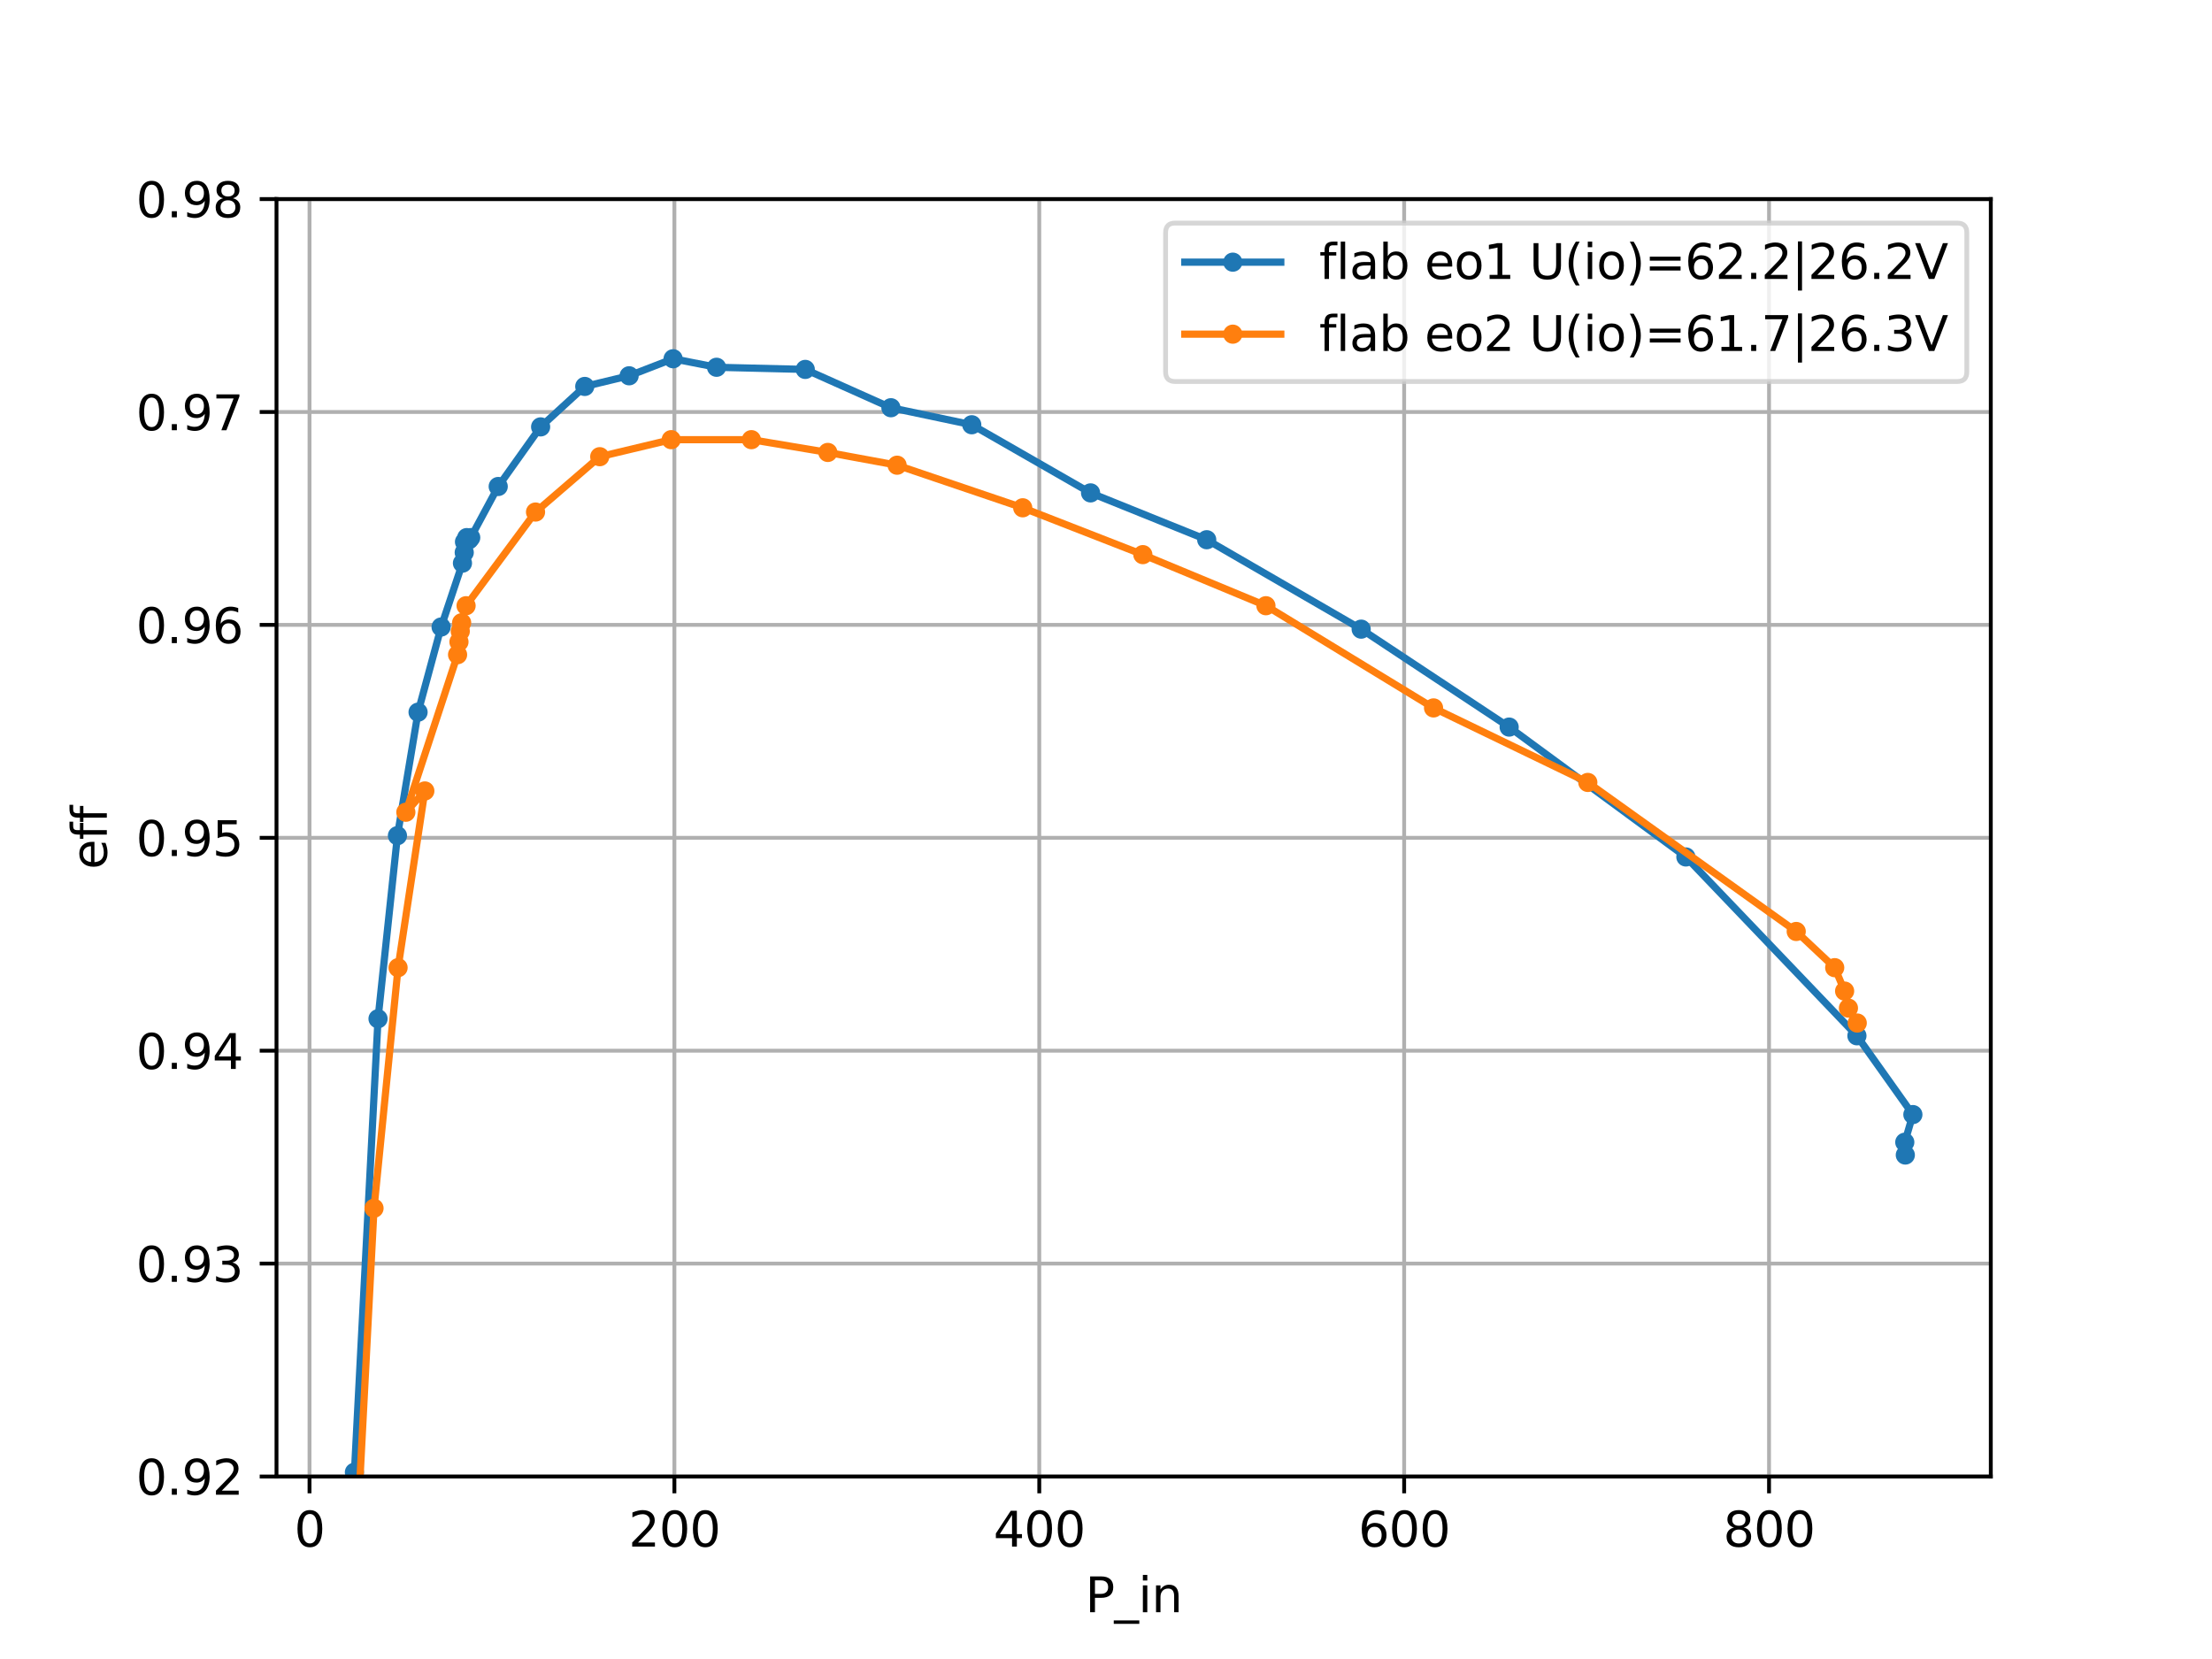 <?xml version="1.0" encoding="utf-8" standalone="no"?>
<!DOCTYPE svg PUBLIC "-//W3C//DTD SVG 1.1//EN"
  "http://www.w3.org/Graphics/SVG/1.1/DTD/svg11.dtd">
<svg xmlns:xlink="http://www.w3.org/1999/xlink" width="460.8pt" height="345.6pt" viewBox="0 0 460.8 345.6" xmlns="http://www.w3.org/2000/svg" version="1.1">
 <defs>
  <style type="text/css">*{stroke-linejoin: round; stroke-linecap: butt}</style>
 </defs>
 <g id="figure_1">
  <g id="patch_1">
   <path d="M 0 345.6 
L 460.8 345.6 
L 460.8 0 
L 0 0 
z
" style="fill: #ffffff"/>
  </g>
  <g id="axes_1">
   <g id="patch_2">
    <path d="M 57.6 307.584 
L 414.72 307.584 
L 414.72 41.472 
L 57.6 41.472 
z
" style="fill: #ffffff"/>
   </g>
   <g id="matplotlib.axis_1">
    <g id="xtick_1">
     <g id="line2d_1">
      <path d="M 64.479 307.584 
L 64.479 41.472 
" clip-path="url(#p7e96a3582b)" style="fill: none; stroke: #b0b0b0; stroke-width: 0.8; stroke-linecap: square"/>
     </g>
     <g id="line2d_2">
      <defs>
       <path id="mb499e2effb" d="M 0 0 
L 0 3.5 
" style="stroke: #000000; stroke-width: 0.8"/>
      </defs>
      <g>
       <use xlink:href="#mb499e2effb" x="64.479" y="307.584" style="stroke: #000000; stroke-width: 0.8"/>
      </g>
     </g>
     <g id="text_1">
      <!-- 0 -->
      <g transform="translate(61.297 322.182) scale(0.1 -0.1)">
       <defs>
        <path id="DejaVuSans-30" d="M 2034 4250 
Q 1547 4250 1301 3770 
Q 1056 3291 1056 2328 
Q 1056 1369 1301 889 
Q 1547 409 2034 409 
Q 2525 409 2770 889 
Q 3016 1369 3016 2328 
Q 3016 3291 2770 3770 
Q 2525 4250 2034 4250 
z
M 2034 4750 
Q 2819 4750 3233 4129 
Q 3647 3509 3647 2328 
Q 3647 1150 3233 529 
Q 2819 -91 2034 -91 
Q 1250 -91 836 529 
Q 422 1150 422 2328 
Q 422 3509 836 4129 
Q 1250 4750 2034 4750 
z
" transform="scale(0.016)"/>
       </defs>
       <use xlink:href="#DejaVuSans-30"/>
      </g>
     </g>
    </g>
    <g id="xtick_2">
     <g id="line2d_3">
      <path d="M 140.489 307.584 
L 140.489 41.472 
" clip-path="url(#p7e96a3582b)" style="fill: none; stroke: #b0b0b0; stroke-width: 0.8; stroke-linecap: square"/>
     </g>
     <g id="line2d_4">
      <g>
       <use xlink:href="#mb499e2effb" x="140.489" y="307.584" style="stroke: #000000; stroke-width: 0.8"/>
      </g>
     </g>
     <g id="text_2">
      <!-- 200 -->
      <g transform="translate(130.946 322.182) scale(0.1 -0.1)">
       <defs>
        <path id="DejaVuSans-32" d="M 1228 531 
L 3431 531 
L 3431 0 
L 469 0 
L 469 531 
Q 828 903 1448 1529 
Q 2069 2156 2228 2338 
Q 2531 2678 2651 2914 
Q 2772 3150 2772 3378 
Q 2772 3750 2511 3984 
Q 2250 4219 1831 4219 
Q 1534 4219 1204 4116 
Q 875 4013 500 3803 
L 500 4441 
Q 881 4594 1212 4672 
Q 1544 4750 1819 4750 
Q 2544 4750 2975 4387 
Q 3406 4025 3406 3419 
Q 3406 3131 3298 2873 
Q 3191 2616 2906 2266 
Q 2828 2175 2409 1742 
Q 1991 1309 1228 531 
z
" transform="scale(0.016)"/>
       </defs>
       <use xlink:href="#DejaVuSans-32"/>
       <use xlink:href="#DejaVuSans-30" x="63.623"/>
       <use xlink:href="#DejaVuSans-30" x="127.246"/>
      </g>
     </g>
    </g>
    <g id="xtick_3">
     <g id="line2d_5">
      <path d="M 216.5 307.584 
L 216.5 41.472 
" clip-path="url(#p7e96a3582b)" style="fill: none; stroke: #b0b0b0; stroke-width: 0.8; stroke-linecap: square"/>
     </g>
     <g id="line2d_6">
      <g>
       <use xlink:href="#mb499e2effb" x="216.5" y="307.584" style="stroke: #000000; stroke-width: 0.8"/>
      </g>
     </g>
     <g id="text_3">
      <!-- 400 -->
      <g transform="translate(206.957 322.182) scale(0.1 -0.1)">
       <defs>
        <path id="DejaVuSans-34" d="M 2419 4116 
L 825 1625 
L 2419 1625 
L 2419 4116 
z
M 2253 4666 
L 3047 4666 
L 3047 1625 
L 3713 1625 
L 3713 1100 
L 3047 1100 
L 3047 0 
L 2419 0 
L 2419 1100 
L 313 1100 
L 313 1709 
L 2253 4666 
z
" transform="scale(0.016)"/>
       </defs>
       <use xlink:href="#DejaVuSans-34"/>
       <use xlink:href="#DejaVuSans-30" x="63.623"/>
       <use xlink:href="#DejaVuSans-30" x="127.246"/>
      </g>
     </g>
    </g>
    <g id="xtick_4">
     <g id="line2d_7">
      <path d="M 292.511 307.584 
L 292.511 41.472 
" clip-path="url(#p7e96a3582b)" style="fill: none; stroke: #b0b0b0; stroke-width: 0.8; stroke-linecap: square"/>
     </g>
     <g id="line2d_8">
      <g>
       <use xlink:href="#mb499e2effb" x="292.511" y="307.584" style="stroke: #000000; stroke-width: 0.8"/>
      </g>
     </g>
     <g id="text_4">
      <!-- 600 -->
      <g transform="translate(282.967 322.182) scale(0.1 -0.1)">
       <defs>
        <path id="DejaVuSans-36" d="M 2113 2584 
Q 1688 2584 1439 2293 
Q 1191 2003 1191 1497 
Q 1191 994 1439 701 
Q 1688 409 2113 409 
Q 2538 409 2786 701 
Q 3034 994 3034 1497 
Q 3034 2003 2786 2293 
Q 2538 2584 2113 2584 
z
M 3366 4563 
L 3366 3988 
Q 3128 4100 2886 4159 
Q 2644 4219 2406 4219 
Q 1781 4219 1451 3797 
Q 1122 3375 1075 2522 
Q 1259 2794 1537 2939 
Q 1816 3084 2150 3084 
Q 2853 3084 3261 2657 
Q 3669 2231 3669 1497 
Q 3669 778 3244 343 
Q 2819 -91 2113 -91 
Q 1303 -91 875 529 
Q 447 1150 447 2328 
Q 447 3434 972 4092 
Q 1497 4750 2381 4750 
Q 2619 4750 2861 4703 
Q 3103 4656 3366 4563 
z
" transform="scale(0.016)"/>
       </defs>
       <use xlink:href="#DejaVuSans-36"/>
       <use xlink:href="#DejaVuSans-30" x="63.623"/>
       <use xlink:href="#DejaVuSans-30" x="127.246"/>
      </g>
     </g>
    </g>
    <g id="xtick_5">
     <g id="line2d_9">
      <path d="M 368.522 307.584 
L 368.522 41.472 
" clip-path="url(#p7e96a3582b)" style="fill: none; stroke: #b0b0b0; stroke-width: 0.8; stroke-linecap: square"/>
     </g>
     <g id="line2d_10">
      <g>
       <use xlink:href="#mb499e2effb" x="368.522" y="307.584" style="stroke: #000000; stroke-width: 0.8"/>
      </g>
     </g>
     <g id="text_5">
      <!-- 800 -->
      <g transform="translate(358.978 322.182) scale(0.1 -0.1)">
       <defs>
        <path id="DejaVuSans-38" d="M 2034 2216 
Q 1584 2216 1326 1975 
Q 1069 1734 1069 1313 
Q 1069 891 1326 650 
Q 1584 409 2034 409 
Q 2484 409 2743 651 
Q 3003 894 3003 1313 
Q 3003 1734 2745 1975 
Q 2488 2216 2034 2216 
z
M 1403 2484 
Q 997 2584 770 2862 
Q 544 3141 544 3541 
Q 544 4100 942 4425 
Q 1341 4750 2034 4750 
Q 2731 4750 3128 4425 
Q 3525 4100 3525 3541 
Q 3525 3141 3298 2862 
Q 3072 2584 2669 2484 
Q 3125 2378 3379 2068 
Q 3634 1759 3634 1313 
Q 3634 634 3220 271 
Q 2806 -91 2034 -91 
Q 1263 -91 848 271 
Q 434 634 434 1313 
Q 434 1759 690 2068 
Q 947 2378 1403 2484 
z
M 1172 3481 
Q 1172 3119 1398 2916 
Q 1625 2713 2034 2713 
Q 2441 2713 2670 2916 
Q 2900 3119 2900 3481 
Q 2900 3844 2670 4047 
Q 2441 4250 2034 4250 
Q 1625 4250 1398 4047 
Q 1172 3844 1172 3481 
z
" transform="scale(0.016)"/>
       </defs>
       <use xlink:href="#DejaVuSans-38"/>
       <use xlink:href="#DejaVuSans-30" x="63.623"/>
       <use xlink:href="#DejaVuSans-30" x="127.246"/>
      </g>
     </g>
    </g>
    <g id="text_6">
     <!-- P_in -->
     <g transform="translate(226.087 335.861) scale(0.1 -0.1)">
      <defs>
       <path id="DejaVuSans-50" d="M 1259 4147 
L 1259 2394 
L 2053 2394 
Q 2494 2394 2734 2622 
Q 2975 2850 2975 3272 
Q 2975 3691 2734 3919 
Q 2494 4147 2053 4147 
L 1259 4147 
z
M 628 4666 
L 2053 4666 
Q 2838 4666 3239 4311 
Q 3641 3956 3641 3272 
Q 3641 2581 3239 2228 
Q 2838 1875 2053 1875 
L 1259 1875 
L 1259 0 
L 628 0 
L 628 4666 
z
" transform="scale(0.016)"/>
       <path id="DejaVuSans-5f" d="M 3263 -1063 
L 3263 -1509 
L -63 -1509 
L -63 -1063 
L 3263 -1063 
z
" transform="scale(0.016)"/>
       <path id="DejaVuSans-69" d="M 603 3500 
L 1178 3500 
L 1178 0 
L 603 0 
L 603 3500 
z
M 603 4863 
L 1178 4863 
L 1178 4134 
L 603 4134 
L 603 4863 
z
" transform="scale(0.016)"/>
       <path id="DejaVuSans-6e" d="M 3513 2113 
L 3513 0 
L 2938 0 
L 2938 2094 
Q 2938 2591 2744 2837 
Q 2550 3084 2163 3084 
Q 1697 3084 1428 2787 
Q 1159 2491 1159 1978 
L 1159 0 
L 581 0 
L 581 3500 
L 1159 3500 
L 1159 2956 
Q 1366 3272 1645 3428 
Q 1925 3584 2291 3584 
Q 2894 3584 3203 3211 
Q 3513 2838 3513 2113 
z
" transform="scale(0.016)"/>
      </defs>
      <use xlink:href="#DejaVuSans-50"/>
      <use xlink:href="#DejaVuSans-5f" x="60.303"/>
      <use xlink:href="#DejaVuSans-69" x="110.303"/>
      <use xlink:href="#DejaVuSans-6e" x="138.086"/>
     </g>
    </g>
   </g>
   <g id="matplotlib.axis_2">
    <g id="ytick_1">
     <g id="line2d_11">
      <path d="M 57.6 307.584 
L 414.72 307.584 
" clip-path="url(#p7e96a3582b)" style="fill: none; stroke: #b0b0b0; stroke-width: 0.8; stroke-linecap: square"/>
     </g>
     <g id="line2d_12">
      <defs>
       <path id="m5424a1acc0" d="M 0 0 
L -3.5 0 
" style="stroke: #000000; stroke-width: 0.8"/>
      </defs>
      <g>
       <use xlink:href="#m5424a1acc0" x="57.6" y="307.584" style="stroke: #000000; stroke-width: 0.8"/>
      </g>
     </g>
     <g id="text_7">
      <!-- 0.92 -->
      <g transform="translate(28.334 311.383) scale(0.1 -0.1)">
       <defs>
        <path id="DejaVuSans-2e" d="M 684 794 
L 1344 794 
L 1344 0 
L 684 0 
L 684 794 
z
" transform="scale(0.016)"/>
        <path id="DejaVuSans-39" d="M 703 97 
L 703 672 
Q 941 559 1184 500 
Q 1428 441 1663 441 
Q 2288 441 2617 861 
Q 2947 1281 2994 2138 
Q 2813 1869 2534 1725 
Q 2256 1581 1919 1581 
Q 1219 1581 811 2004 
Q 403 2428 403 3163 
Q 403 3881 828 4315 
Q 1253 4750 1959 4750 
Q 2769 4750 3195 4129 
Q 3622 3509 3622 2328 
Q 3622 1225 3098 567 
Q 2575 -91 1691 -91 
Q 1453 -91 1209 -44 
Q 966 3 703 97 
z
M 1959 2075 
Q 2384 2075 2632 2365 
Q 2881 2656 2881 3163 
Q 2881 3666 2632 3958 
Q 2384 4250 1959 4250 
Q 1534 4250 1286 3958 
Q 1038 3666 1038 3163 
Q 1038 2656 1286 2365 
Q 1534 2075 1959 2075 
z
" transform="scale(0.016)"/>
       </defs>
       <use xlink:href="#DejaVuSans-30"/>
       <use xlink:href="#DejaVuSans-2e" x="63.623"/>
       <use xlink:href="#DejaVuSans-39" x="95.41"/>
       <use xlink:href="#DejaVuSans-32" x="159.033"/>
      </g>
     </g>
    </g>
    <g id="ytick_2">
     <g id="line2d_13">
      <path d="M 57.6 263.232 
L 414.72 263.232 
" clip-path="url(#p7e96a3582b)" style="fill: none; stroke: #b0b0b0; stroke-width: 0.8; stroke-linecap: square"/>
     </g>
     <g id="line2d_14">
      <g>
       <use xlink:href="#m5424a1acc0" x="57.6" y="263.232" style="stroke: #000000; stroke-width: 0.8"/>
      </g>
     </g>
     <g id="text_8">
      <!-- 0.93 -->
      <g transform="translate(28.334 267.031) scale(0.1 -0.1)">
       <defs>
        <path id="DejaVuSans-33" d="M 2597 2516 
Q 3050 2419 3304 2112 
Q 3559 1806 3559 1356 
Q 3559 666 3084 287 
Q 2609 -91 1734 -91 
Q 1441 -91 1130 -33 
Q 819 25 488 141 
L 488 750 
Q 750 597 1062 519 
Q 1375 441 1716 441 
Q 2309 441 2620 675 
Q 2931 909 2931 1356 
Q 2931 1769 2642 2001 
Q 2353 2234 1838 2234 
L 1294 2234 
L 1294 2753 
L 1863 2753 
Q 2328 2753 2575 2939 
Q 2822 3125 2822 3475 
Q 2822 3834 2567 4026 
Q 2313 4219 1838 4219 
Q 1578 4219 1281 4162 
Q 984 4106 628 3988 
L 628 4550 
Q 988 4650 1302 4700 
Q 1616 4750 1894 4750 
Q 2613 4750 3031 4423 
Q 3450 4097 3450 3541 
Q 3450 3153 3228 2886 
Q 3006 2619 2597 2516 
z
" transform="scale(0.016)"/>
       </defs>
       <use xlink:href="#DejaVuSans-30"/>
       <use xlink:href="#DejaVuSans-2e" x="63.623"/>
       <use xlink:href="#DejaVuSans-39" x="95.41"/>
       <use xlink:href="#DejaVuSans-33" x="159.033"/>
      </g>
     </g>
    </g>
    <g id="ytick_3">
     <g id="line2d_15">
      <path d="M 57.6 218.88 
L 414.72 218.88 
" clip-path="url(#p7e96a3582b)" style="fill: none; stroke: #b0b0b0; stroke-width: 0.8; stroke-linecap: square"/>
     </g>
     <g id="line2d_16">
      <g>
       <use xlink:href="#m5424a1acc0" x="57.6" y="218.88" style="stroke: #000000; stroke-width: 0.8"/>
      </g>
     </g>
     <g id="text_9">
      <!-- 0.94 -->
      <g transform="translate(28.334 222.679) scale(0.1 -0.1)">
       <use xlink:href="#DejaVuSans-30"/>
       <use xlink:href="#DejaVuSans-2e" x="63.623"/>
       <use xlink:href="#DejaVuSans-39" x="95.41"/>
       <use xlink:href="#DejaVuSans-34" x="159.033"/>
      </g>
     </g>
    </g>
    <g id="ytick_4">
     <g id="line2d_17">
      <path d="M 57.6 174.528 
L 414.72 174.528 
" clip-path="url(#p7e96a3582b)" style="fill: none; stroke: #b0b0b0; stroke-width: 0.8; stroke-linecap: square"/>
     </g>
     <g id="line2d_18">
      <g>
       <use xlink:href="#m5424a1acc0" x="57.6" y="174.528" style="stroke: #000000; stroke-width: 0.8"/>
      </g>
     </g>
     <g id="text_10">
      <!-- 0.95 -->
      <g transform="translate(28.334 178.327) scale(0.1 -0.1)">
       <defs>
        <path id="DejaVuSans-35" d="M 691 4666 
L 3169 4666 
L 3169 4134 
L 1269 4134 
L 1269 2991 
Q 1406 3038 1543 3061 
Q 1681 3084 1819 3084 
Q 2600 3084 3056 2656 
Q 3513 2228 3513 1497 
Q 3513 744 3044 326 
Q 2575 -91 1722 -91 
Q 1428 -91 1123 -41 
Q 819 9 494 109 
L 494 744 
Q 775 591 1075 516 
Q 1375 441 1709 441 
Q 2250 441 2565 725 
Q 2881 1009 2881 1497 
Q 2881 1984 2565 2268 
Q 2250 2553 1709 2553 
Q 1456 2553 1204 2497 
Q 953 2441 691 2322 
L 691 4666 
z
" transform="scale(0.016)"/>
       </defs>
       <use xlink:href="#DejaVuSans-30"/>
       <use xlink:href="#DejaVuSans-2e" x="63.623"/>
       <use xlink:href="#DejaVuSans-39" x="95.41"/>
       <use xlink:href="#DejaVuSans-35" x="159.033"/>
      </g>
     </g>
    </g>
    <g id="ytick_5">
     <g id="line2d_19">
      <path d="M 57.6 130.176 
L 414.72 130.176 
" clip-path="url(#p7e96a3582b)" style="fill: none; stroke: #b0b0b0; stroke-width: 0.8; stroke-linecap: square"/>
     </g>
     <g id="line2d_20">
      <g>
       <use xlink:href="#m5424a1acc0" x="57.6" y="130.176" style="stroke: #000000; stroke-width: 0.8"/>
      </g>
     </g>
     <g id="text_11">
      <!-- 0.96 -->
      <g transform="translate(28.334 133.975) scale(0.1 -0.1)">
       <use xlink:href="#DejaVuSans-30"/>
       <use xlink:href="#DejaVuSans-2e" x="63.623"/>
       <use xlink:href="#DejaVuSans-39" x="95.41"/>
       <use xlink:href="#DejaVuSans-36" x="159.033"/>
      </g>
     </g>
    </g>
    <g id="ytick_6">
     <g id="line2d_21">
      <path d="M 57.6 85.824 
L 414.72 85.824 
" clip-path="url(#p7e96a3582b)" style="fill: none; stroke: #b0b0b0; stroke-width: 0.8; stroke-linecap: square"/>
     </g>
     <g id="line2d_22">
      <g>
       <use xlink:href="#m5424a1acc0" x="57.6" y="85.824" style="stroke: #000000; stroke-width: 0.8"/>
      </g>
     </g>
     <g id="text_12">
      <!-- 0.97 -->
      <g transform="translate(28.334 89.623) scale(0.1 -0.1)">
       <defs>
        <path id="DejaVuSans-37" d="M 525 4666 
L 3525 4666 
L 3525 4397 
L 1831 0 
L 1172 0 
L 2766 4134 
L 525 4134 
L 525 4666 
z
" transform="scale(0.016)"/>
       </defs>
       <use xlink:href="#DejaVuSans-30"/>
       <use xlink:href="#DejaVuSans-2e" x="63.623"/>
       <use xlink:href="#DejaVuSans-39" x="95.41"/>
       <use xlink:href="#DejaVuSans-37" x="159.033"/>
      </g>
     </g>
    </g>
    <g id="ytick_7">
     <g id="line2d_23">
      <path d="M 57.6 41.472 
L 414.72 41.472 
" clip-path="url(#p7e96a3582b)" style="fill: none; stroke: #b0b0b0; stroke-width: 0.8; stroke-linecap: square"/>
     </g>
     <g id="line2d_24">
      <g>
       <use xlink:href="#m5424a1acc0" x="57.6" y="41.472" style="stroke: #000000; stroke-width: 0.8"/>
      </g>
     </g>
     <g id="text_13">
      <!-- 0.98 -->
      <g transform="translate(28.334 45.271) scale(0.1 -0.1)">
       <use xlink:href="#DejaVuSans-30"/>
       <use xlink:href="#DejaVuSans-2e" x="63.623"/>
       <use xlink:href="#DejaVuSans-39" x="95.41"/>
       <use xlink:href="#DejaVuSans-38" x="159.033"/>
      </g>
     </g>
    </g>
    <g id="text_14">
     <!-- eff -->
     <g transform="translate(22.255 181.125) rotate(-90) scale(0.1 -0.1)">
      <defs>
       <path id="DejaVuSans-65" d="M 3597 1894 
L 3597 1613 
L 953 1613 
Q 991 1019 1311 708 
Q 1631 397 2203 397 
Q 2534 397 2845 478 
Q 3156 559 3463 722 
L 3463 178 
Q 3153 47 2828 -22 
Q 2503 -91 2169 -91 
Q 1331 -91 842 396 
Q 353 884 353 1716 
Q 353 2575 817 3079 
Q 1281 3584 2069 3584 
Q 2775 3584 3186 3129 
Q 3597 2675 3597 1894 
z
M 3022 2063 
Q 3016 2534 2758 2815 
Q 2500 3097 2075 3097 
Q 1594 3097 1305 2825 
Q 1016 2553 972 2059 
L 3022 2063 
z
" transform="scale(0.016)"/>
       <path id="DejaVuSans-66" d="M 2375 4863 
L 2375 4384 
L 1825 4384 
Q 1516 4384 1395 4259 
Q 1275 4134 1275 3809 
L 1275 3500 
L 2222 3500 
L 2222 3053 
L 1275 3053 
L 1275 0 
L 697 0 
L 697 3053 
L 147 3053 
L 147 3500 
L 697 3500 
L 697 3744 
Q 697 4328 969 4595 
Q 1241 4863 1831 4863 
L 2375 4863 
z
" transform="scale(0.016)"/>
      </defs>
      <use xlink:href="#DejaVuSans-65"/>
      <use xlink:href="#DejaVuSans-66" x="61.523"/>
      <use xlink:href="#DejaVuSans-66" x="96.729"/>
     </g>
    </g>
   </g>
   <g id="line2d_25">
    <path d="M 73.833 306.697 
L 78.75 212.227 
L 82.794 174.084 
L 87.092 148.36 
L 91.892 130.62 
L 96.338 117.314 
L 96.708 115.096 
L 96.763 112.879 
L 97.232 111.992 
L 97.712 112.435 
L 98.06 111.992 
L 103.786 101.347 
L 112.622 88.929 
L 121.817 80.502 
L 131.058 78.284 
L 140.22 74.736 
L 149.272 76.51 
L 167.753 76.954 
L 185.593 84.937 
L 202.436 88.485 
L 227.185 102.678 
L 251.382 112.435 
L 283.558 131.063 
L 314.384 151.465 
L 351.197 178.52 
L 386.83 215.775 
L 398.487 232.186 
L 396.801 237.951 
L 396.913 240.612 
" clip-path="url(#p7e96a3582b)" style="fill: none; stroke: #1f77b4; stroke-width: 1.5; stroke-linecap: square"/>
    <defs>
     <path id="m6dc8cb7700" d="M 0 1.5 
C 0.398 1.5 0.779 1.342 1.061 1.061 
C 1.342 0.779 1.5 0.398 1.5 0 
C 1.5 -0.398 1.342 -0.779 1.061 -1.061 
C 0.779 -1.342 0.398 -1.5 0 -1.5 
C -0.398 -1.5 -0.779 -1.342 -1.061 -1.061 
C -1.342 -0.779 -1.5 -0.398 -1.5 0 
C -1.5 0.398 -1.342 0.779 -1.061 1.061 
C -0.779 1.342 -0.398 1.5 0 1.5 
z
" style="stroke: #1f77b4"/>
    </defs>
    <g clip-path="url(#p7e96a3582b)">
     <use xlink:href="#m6dc8cb7700" x="73.833" y="306.697" style="fill: #1f77b4; stroke: #1f77b4"/>
     <use xlink:href="#m6dc8cb7700" x="78.75" y="212.227" style="fill: #1f77b4; stroke: #1f77b4"/>
     <use xlink:href="#m6dc8cb7700" x="82.794" y="174.084" style="fill: #1f77b4; stroke: #1f77b4"/>
     <use xlink:href="#m6dc8cb7700" x="87.092" y="148.36" style="fill: #1f77b4; stroke: #1f77b4"/>
     <use xlink:href="#m6dc8cb7700" x="91.892" y="130.62" style="fill: #1f77b4; stroke: #1f77b4"/>
     <use xlink:href="#m6dc8cb7700" x="96.338" y="117.314" style="fill: #1f77b4; stroke: #1f77b4"/>
     <use xlink:href="#m6dc8cb7700" x="96.708" y="115.096" style="fill: #1f77b4; stroke: #1f77b4"/>
     <use xlink:href="#m6dc8cb7700" x="96.763" y="112.879" style="fill: #1f77b4; stroke: #1f77b4"/>
     <use xlink:href="#m6dc8cb7700" x="97.232" y="111.992" style="fill: #1f77b4; stroke: #1f77b4"/>
     <use xlink:href="#m6dc8cb7700" x="97.712" y="112.435" style="fill: #1f77b4; stroke: #1f77b4"/>
     <use xlink:href="#m6dc8cb7700" x="98.06" y="111.992" style="fill: #1f77b4; stroke: #1f77b4"/>
     <use xlink:href="#m6dc8cb7700" x="103.786" y="101.347" style="fill: #1f77b4; stroke: #1f77b4"/>
     <use xlink:href="#m6dc8cb7700" x="112.622" y="88.929" style="fill: #1f77b4; stroke: #1f77b4"/>
     <use xlink:href="#m6dc8cb7700" x="121.817" y="80.502" style="fill: #1f77b4; stroke: #1f77b4"/>
     <use xlink:href="#m6dc8cb7700" x="131.058" y="78.284" style="fill: #1f77b4; stroke: #1f77b4"/>
     <use xlink:href="#m6dc8cb7700" x="140.22" y="74.736" style="fill: #1f77b4; stroke: #1f77b4"/>
     <use xlink:href="#m6dc8cb7700" x="149.272" y="76.51" style="fill: #1f77b4; stroke: #1f77b4"/>
     <use xlink:href="#m6dc8cb7700" x="167.753" y="76.954" style="fill: #1f77b4; stroke: #1f77b4"/>
     <use xlink:href="#m6dc8cb7700" x="185.593" y="84.937" style="fill: #1f77b4; stroke: #1f77b4"/>
     <use xlink:href="#m6dc8cb7700" x="202.436" y="88.485" style="fill: #1f77b4; stroke: #1f77b4"/>
     <use xlink:href="#m6dc8cb7700" x="227.185" y="102.678" style="fill: #1f77b4; stroke: #1f77b4"/>
     <use xlink:href="#m6dc8cb7700" x="251.382" y="112.435" style="fill: #1f77b4; stroke: #1f77b4"/>
     <use xlink:href="#m6dc8cb7700" x="283.558" y="131.063" style="fill: #1f77b4; stroke: #1f77b4"/>
     <use xlink:href="#m6dc8cb7700" x="314.384" y="151.465" style="fill: #1f77b4; stroke: #1f77b4"/>
     <use xlink:href="#m6dc8cb7700" x="351.197" y="178.52" style="fill: #1f77b4; stroke: #1f77b4"/>
     <use xlink:href="#m6dc8cb7700" x="386.83" y="215.775" style="fill: #1f77b4; stroke: #1f77b4"/>
     <use xlink:href="#m6dc8cb7700" x="398.487" y="232.186" style="fill: #1f77b4; stroke: #1f77b4"/>
     <use xlink:href="#m6dc8cb7700" x="396.801" y="237.951" style="fill: #1f77b4; stroke: #1f77b4"/>
     <use xlink:href="#m6dc8cb7700" x="396.913" y="240.612" style="fill: #1f77b4; stroke: #1f77b4"/>
    </g>
   </g>
   <g id="line2d_26">
    <path d="M 73.957 327.986 
L 77.915 251.7 
L 82.925 201.583 
L 88.5 164.771 
L 84.545 169.206 
L 95.321 136.385 
L 95.61 133.724 
L 95.883 131.507 
L 96.168 129.732 
L 97.092 126.184 
L 111.561 106.669 
L 124.937 95.138 
L 139.828 91.59 
L 156.527 91.59 
L 172.45 94.251 
L 186.884 96.912 
L 213.053 105.782 
L 238.074 115.54 
L 263.715 126.184 
L 298.634 147.473 
L 330.771 162.996 
L 374.186 194.043 
L 382.204 201.583 
L 384.267 206.461 
L 385.062 210.01 
L 386.897 213.114 
" clip-path="url(#p7e96a3582b)" style="fill: none; stroke: #ff7f0e; stroke-width: 1.5; stroke-linecap: square"/>
    <defs>
     <path id="mcec90dbbae" d="M 0 1.5 
C 0.398 1.5 0.779 1.342 1.061 1.061 
C 1.342 0.779 1.5 0.398 1.5 0 
C 1.5 -0.398 1.342 -0.779 1.061 -1.061 
C 0.779 -1.342 0.398 -1.5 0 -1.5 
C -0.398 -1.5 -0.779 -1.342 -1.061 -1.061 
C -1.342 -0.779 -1.5 -0.398 -1.5 0 
C -1.5 0.398 -1.342 0.779 -1.061 1.061 
C -0.779 1.342 -0.398 1.5 0 1.5 
z
" style="stroke: #ff7f0e"/>
    </defs>
    <g clip-path="url(#p7e96a3582b)">
     <use xlink:href="#mcec90dbbae" x="73.957" y="327.986" style="fill: #ff7f0e; stroke: #ff7f0e"/>
     <use xlink:href="#mcec90dbbae" x="77.915" y="251.7" style="fill: #ff7f0e; stroke: #ff7f0e"/>
     <use xlink:href="#mcec90dbbae" x="82.925" y="201.583" style="fill: #ff7f0e; stroke: #ff7f0e"/>
     <use xlink:href="#mcec90dbbae" x="88.5" y="164.771" style="fill: #ff7f0e; stroke: #ff7f0e"/>
     <use xlink:href="#mcec90dbbae" x="84.545" y="169.206" style="fill: #ff7f0e; stroke: #ff7f0e"/>
     <use xlink:href="#mcec90dbbae" x="95.321" y="136.385" style="fill: #ff7f0e; stroke: #ff7f0e"/>
     <use xlink:href="#mcec90dbbae" x="95.61" y="133.724" style="fill: #ff7f0e; stroke: #ff7f0e"/>
     <use xlink:href="#mcec90dbbae" x="95.883" y="131.507" style="fill: #ff7f0e; stroke: #ff7f0e"/>
     <use xlink:href="#mcec90dbbae" x="96.168" y="129.732" style="fill: #ff7f0e; stroke: #ff7f0e"/>
     <use xlink:href="#mcec90dbbae" x="97.092" y="126.184" style="fill: #ff7f0e; stroke: #ff7f0e"/>
     <use xlink:href="#mcec90dbbae" x="111.561" y="106.669" style="fill: #ff7f0e; stroke: #ff7f0e"/>
     <use xlink:href="#mcec90dbbae" x="124.937" y="95.138" style="fill: #ff7f0e; stroke: #ff7f0e"/>
     <use xlink:href="#mcec90dbbae" x="139.828" y="91.59" style="fill: #ff7f0e; stroke: #ff7f0e"/>
     <use xlink:href="#mcec90dbbae" x="156.527" y="91.59" style="fill: #ff7f0e; stroke: #ff7f0e"/>
     <use xlink:href="#mcec90dbbae" x="172.45" y="94.251" style="fill: #ff7f0e; stroke: #ff7f0e"/>
     <use xlink:href="#mcec90dbbae" x="186.884" y="96.912" style="fill: #ff7f0e; stroke: #ff7f0e"/>
     <use xlink:href="#mcec90dbbae" x="213.053" y="105.782" style="fill: #ff7f0e; stroke: #ff7f0e"/>
     <use xlink:href="#mcec90dbbae" x="238.074" y="115.54" style="fill: #ff7f0e; stroke: #ff7f0e"/>
     <use xlink:href="#mcec90dbbae" x="263.715" y="126.184" style="fill: #ff7f0e; stroke: #ff7f0e"/>
     <use xlink:href="#mcec90dbbae" x="298.634" y="147.473" style="fill: #ff7f0e; stroke: #ff7f0e"/>
     <use xlink:href="#mcec90dbbae" x="330.771" y="162.996" style="fill: #ff7f0e; stroke: #ff7f0e"/>
     <use xlink:href="#mcec90dbbae" x="374.186" y="194.043" style="fill: #ff7f0e; stroke: #ff7f0e"/>
     <use xlink:href="#mcec90dbbae" x="382.204" y="201.583" style="fill: #ff7f0e; stroke: #ff7f0e"/>
     <use xlink:href="#mcec90dbbae" x="384.267" y="206.461" style="fill: #ff7f0e; stroke: #ff7f0e"/>
     <use xlink:href="#mcec90dbbae" x="385.062" y="210.01" style="fill: #ff7f0e; stroke: #ff7f0e"/>
     <use xlink:href="#mcec90dbbae" x="386.897" y="213.114" style="fill: #ff7f0e; stroke: #ff7f0e"/>
    </g>
   </g>
   <g id="patch_3">
    <path d="M 57.6 307.584 
L 57.6 41.472 
" style="fill: none; stroke: #000000; stroke-width: 0.8; stroke-linejoin: miter; stroke-linecap: square"/>
   </g>
   <g id="patch_4">
    <path d="M 414.72 307.584 
L 414.72 41.472 
" style="fill: none; stroke: #000000; stroke-width: 0.8; stroke-linejoin: miter; stroke-linecap: square"/>
   </g>
   <g id="patch_5">
    <path d="M 57.6 307.584 
L 414.72 307.584 
" style="fill: none; stroke: #000000; stroke-width: 0.8; stroke-linejoin: miter; stroke-linecap: square"/>
   </g>
   <g id="patch_6">
    <path d="M 57.6 41.472 
L 414.72 41.472 
" style="fill: none; stroke: #000000; stroke-width: 0.8; stroke-linejoin: miter; stroke-linecap: square"/>
   </g>
   <g id="legend_1">
    <g id="patch_7">
     <path d="M 244.815 79.472 
L 407.72 79.472 
Q 409.72 79.472 409.72 77.472 
L 409.72 48.472 
Q 409.72 46.472 407.72 46.472 
L 244.815 46.472 
Q 242.815 46.472 242.815 48.472 
L 242.815 77.472 
Q 242.815 79.472 244.815 79.472 
z
" style="fill: #ffffff; opacity: 0.8; stroke: #cccccc; stroke-linejoin: miter"/>
    </g>
    <g id="line2d_27">
     <path d="M 246.815 54.614 
L 256.815 54.614 
L 266.815 54.614 
" style="fill: none; stroke: #1f77b4; stroke-width: 1.5; stroke-linecap: square"/>
     <g>
      <use xlink:href="#m6dc8cb7700" x="256.815" y="54.614" style="fill: #1f77b4; stroke: #1f77b4"/>
     </g>
    </g>
    <g id="text_15">
     <!-- flab eo1 U(io)=62.2|26.2V -->
     <g transform="translate(274.815 58.114) scale(0.1 -0.1)">
      <defs>
       <path id="DejaVuSans-6c" d="M 603 4863 
L 1178 4863 
L 1178 0 
L 603 0 
L 603 4863 
z
" transform="scale(0.016)"/>
       <path id="DejaVuSans-61" d="M 2194 1759 
Q 1497 1759 1228 1600 
Q 959 1441 959 1056 
Q 959 750 1161 570 
Q 1363 391 1709 391 
Q 2188 391 2477 730 
Q 2766 1069 2766 1631 
L 2766 1759 
L 2194 1759 
z
M 3341 1997 
L 3341 0 
L 2766 0 
L 2766 531 
Q 2569 213 2275 61 
Q 1981 -91 1556 -91 
Q 1019 -91 701 211 
Q 384 513 384 1019 
Q 384 1609 779 1909 
Q 1175 2209 1959 2209 
L 2766 2209 
L 2766 2266 
Q 2766 2663 2505 2880 
Q 2244 3097 1772 3097 
Q 1472 3097 1187 3025 
Q 903 2953 641 2809 
L 641 3341 
Q 956 3463 1253 3523 
Q 1550 3584 1831 3584 
Q 2591 3584 2966 3190 
Q 3341 2797 3341 1997 
z
" transform="scale(0.016)"/>
       <path id="DejaVuSans-62" d="M 3116 1747 
Q 3116 2381 2855 2742 
Q 2594 3103 2138 3103 
Q 1681 3103 1420 2742 
Q 1159 2381 1159 1747 
Q 1159 1113 1420 752 
Q 1681 391 2138 391 
Q 2594 391 2855 752 
Q 3116 1113 3116 1747 
z
M 1159 2969 
Q 1341 3281 1617 3432 
Q 1894 3584 2278 3584 
Q 2916 3584 3314 3078 
Q 3713 2572 3713 1747 
Q 3713 922 3314 415 
Q 2916 -91 2278 -91 
Q 1894 -91 1617 61 
Q 1341 213 1159 525 
L 1159 0 
L 581 0 
L 581 4863 
L 1159 4863 
L 1159 2969 
z
" transform="scale(0.016)"/>
       <path id="DejaVuSans-20" transform="scale(0.016)"/>
       <path id="DejaVuSans-6f" d="M 1959 3097 
Q 1497 3097 1228 2736 
Q 959 2375 959 1747 
Q 959 1119 1226 758 
Q 1494 397 1959 397 
Q 2419 397 2687 759 
Q 2956 1122 2956 1747 
Q 2956 2369 2687 2733 
Q 2419 3097 1959 3097 
z
M 1959 3584 
Q 2709 3584 3137 3096 
Q 3566 2609 3566 1747 
Q 3566 888 3137 398 
Q 2709 -91 1959 -91 
Q 1206 -91 779 398 
Q 353 888 353 1747 
Q 353 2609 779 3096 
Q 1206 3584 1959 3584 
z
" transform="scale(0.016)"/>
       <path id="DejaVuSans-31" d="M 794 531 
L 1825 531 
L 1825 4091 
L 703 3866 
L 703 4441 
L 1819 4666 
L 2450 4666 
L 2450 531 
L 3481 531 
L 3481 0 
L 794 0 
L 794 531 
z
" transform="scale(0.016)"/>
       <path id="DejaVuSans-55" d="M 556 4666 
L 1191 4666 
L 1191 1831 
Q 1191 1081 1462 751 
Q 1734 422 2344 422 
Q 2950 422 3222 751 
Q 3494 1081 3494 1831 
L 3494 4666 
L 4128 4666 
L 4128 1753 
Q 4128 841 3676 375 
Q 3225 -91 2344 -91 
Q 1459 -91 1007 375 
Q 556 841 556 1753 
L 556 4666 
z
" transform="scale(0.016)"/>
       <path id="DejaVuSans-28" d="M 1984 4856 
Q 1566 4138 1362 3434 
Q 1159 2731 1159 2009 
Q 1159 1288 1364 580 
Q 1569 -128 1984 -844 
L 1484 -844 
Q 1016 -109 783 600 
Q 550 1309 550 2009 
Q 550 2706 781 3412 
Q 1013 4119 1484 4856 
L 1984 4856 
z
" transform="scale(0.016)"/>
       <path id="DejaVuSans-29" d="M 513 4856 
L 1013 4856 
Q 1481 4119 1714 3412 
Q 1947 2706 1947 2009 
Q 1947 1309 1714 600 
Q 1481 -109 1013 -844 
L 513 -844 
Q 928 -128 1133 580 
Q 1338 1288 1338 2009 
Q 1338 2731 1133 3434 
Q 928 4138 513 4856 
z
" transform="scale(0.016)"/>
       <path id="DejaVuSans-3d" d="M 678 2906 
L 4684 2906 
L 4684 2381 
L 678 2381 
L 678 2906 
z
M 678 1631 
L 4684 1631 
L 4684 1100 
L 678 1100 
L 678 1631 
z
" transform="scale(0.016)"/>
       <path id="DejaVuSans-7c" d="M 1344 4891 
L 1344 -1509 
L 813 -1509 
L 813 4891 
L 1344 4891 
z
" transform="scale(0.016)"/>
       <path id="DejaVuSans-56" d="M 1831 0 
L 50 4666 
L 709 4666 
L 2188 738 
L 3669 4666 
L 4325 4666 
L 2547 0 
L 1831 0 
z
" transform="scale(0.016)"/>
      </defs>
      <use xlink:href="#DejaVuSans-66"/>
      <use xlink:href="#DejaVuSans-6c" x="35.205"/>
      <use xlink:href="#DejaVuSans-61" x="62.988"/>
      <use xlink:href="#DejaVuSans-62" x="124.268"/>
      <use xlink:href="#DejaVuSans-20" x="187.744"/>
      <use xlink:href="#DejaVuSans-65" x="219.531"/>
      <use xlink:href="#DejaVuSans-6f" x="281.055"/>
      <use xlink:href="#DejaVuSans-31" x="342.236"/>
      <use xlink:href="#DejaVuSans-20" x="405.859"/>
      <use xlink:href="#DejaVuSans-55" x="437.646"/>
      <use xlink:href="#DejaVuSans-28" x="510.84"/>
      <use xlink:href="#DejaVuSans-69" x="549.854"/>
      <use xlink:href="#DejaVuSans-6f" x="577.637"/>
      <use xlink:href="#DejaVuSans-29" x="638.818"/>
      <use xlink:href="#DejaVuSans-3d" x="677.832"/>
      <use xlink:href="#DejaVuSans-36" x="761.621"/>
      <use xlink:href="#DejaVuSans-32" x="825.244"/>
      <use xlink:href="#DejaVuSans-2e" x="888.867"/>
      <use xlink:href="#DejaVuSans-32" x="920.654"/>
      <use xlink:href="#DejaVuSans-7c" x="984.277"/>
      <use xlink:href="#DejaVuSans-32" x="1017.969"/>
      <use xlink:href="#DejaVuSans-36" x="1081.592"/>
      <use xlink:href="#DejaVuSans-2e" x="1145.215"/>
      <use xlink:href="#DejaVuSans-32" x="1177.002"/>
      <use xlink:href="#DejaVuSans-56" x="1240.625"/>
     </g>
    </g>
    <g id="line2d_28">
     <path d="M 246.815 69.614 
L 256.815 69.614 
L 266.815 69.614 
" style="fill: none; stroke: #ff7f0e; stroke-width: 1.5; stroke-linecap: square"/>
     <g>
      <use xlink:href="#mcec90dbbae" x="256.815" y="69.614" style="fill: #ff7f0e; stroke: #ff7f0e"/>
     </g>
    </g>
    <g id="text_16">
     <!-- flab eo2 U(io)=61.7|26.3V -->
     <g transform="translate(274.815 73.114) scale(0.1 -0.1)">
      <use xlink:href="#DejaVuSans-66"/>
      <use xlink:href="#DejaVuSans-6c" x="35.205"/>
      <use xlink:href="#DejaVuSans-61" x="62.988"/>
      <use xlink:href="#DejaVuSans-62" x="124.268"/>
      <use xlink:href="#DejaVuSans-20" x="187.744"/>
      <use xlink:href="#DejaVuSans-65" x="219.531"/>
      <use xlink:href="#DejaVuSans-6f" x="281.055"/>
      <use xlink:href="#DejaVuSans-32" x="342.236"/>
      <use xlink:href="#DejaVuSans-20" x="405.859"/>
      <use xlink:href="#DejaVuSans-55" x="437.646"/>
      <use xlink:href="#DejaVuSans-28" x="510.84"/>
      <use xlink:href="#DejaVuSans-69" x="549.854"/>
      <use xlink:href="#DejaVuSans-6f" x="577.637"/>
      <use xlink:href="#DejaVuSans-29" x="638.818"/>
      <use xlink:href="#DejaVuSans-3d" x="677.832"/>
      <use xlink:href="#DejaVuSans-36" x="761.621"/>
      <use xlink:href="#DejaVuSans-31" x="825.244"/>
      <use xlink:href="#DejaVuSans-2e" x="888.867"/>
      <use xlink:href="#DejaVuSans-37" x="920.654"/>
      <use xlink:href="#DejaVuSans-7c" x="984.277"/>
      <use xlink:href="#DejaVuSans-32" x="1017.969"/>
      <use xlink:href="#DejaVuSans-36" x="1081.592"/>
      <use xlink:href="#DejaVuSans-2e" x="1145.215"/>
      <use xlink:href="#DejaVuSans-33" x="1177.002"/>
      <use xlink:href="#DejaVuSans-56" x="1240.625"/>
     </g>
    </g>
   </g>
  </g>
 </g>
 <defs>
  <clipPath id="p7e96a3582b">
   <rect x="57.6" y="41.472" width="357.12" height="266.112"/>
  </clipPath>
 </defs>
</svg>
